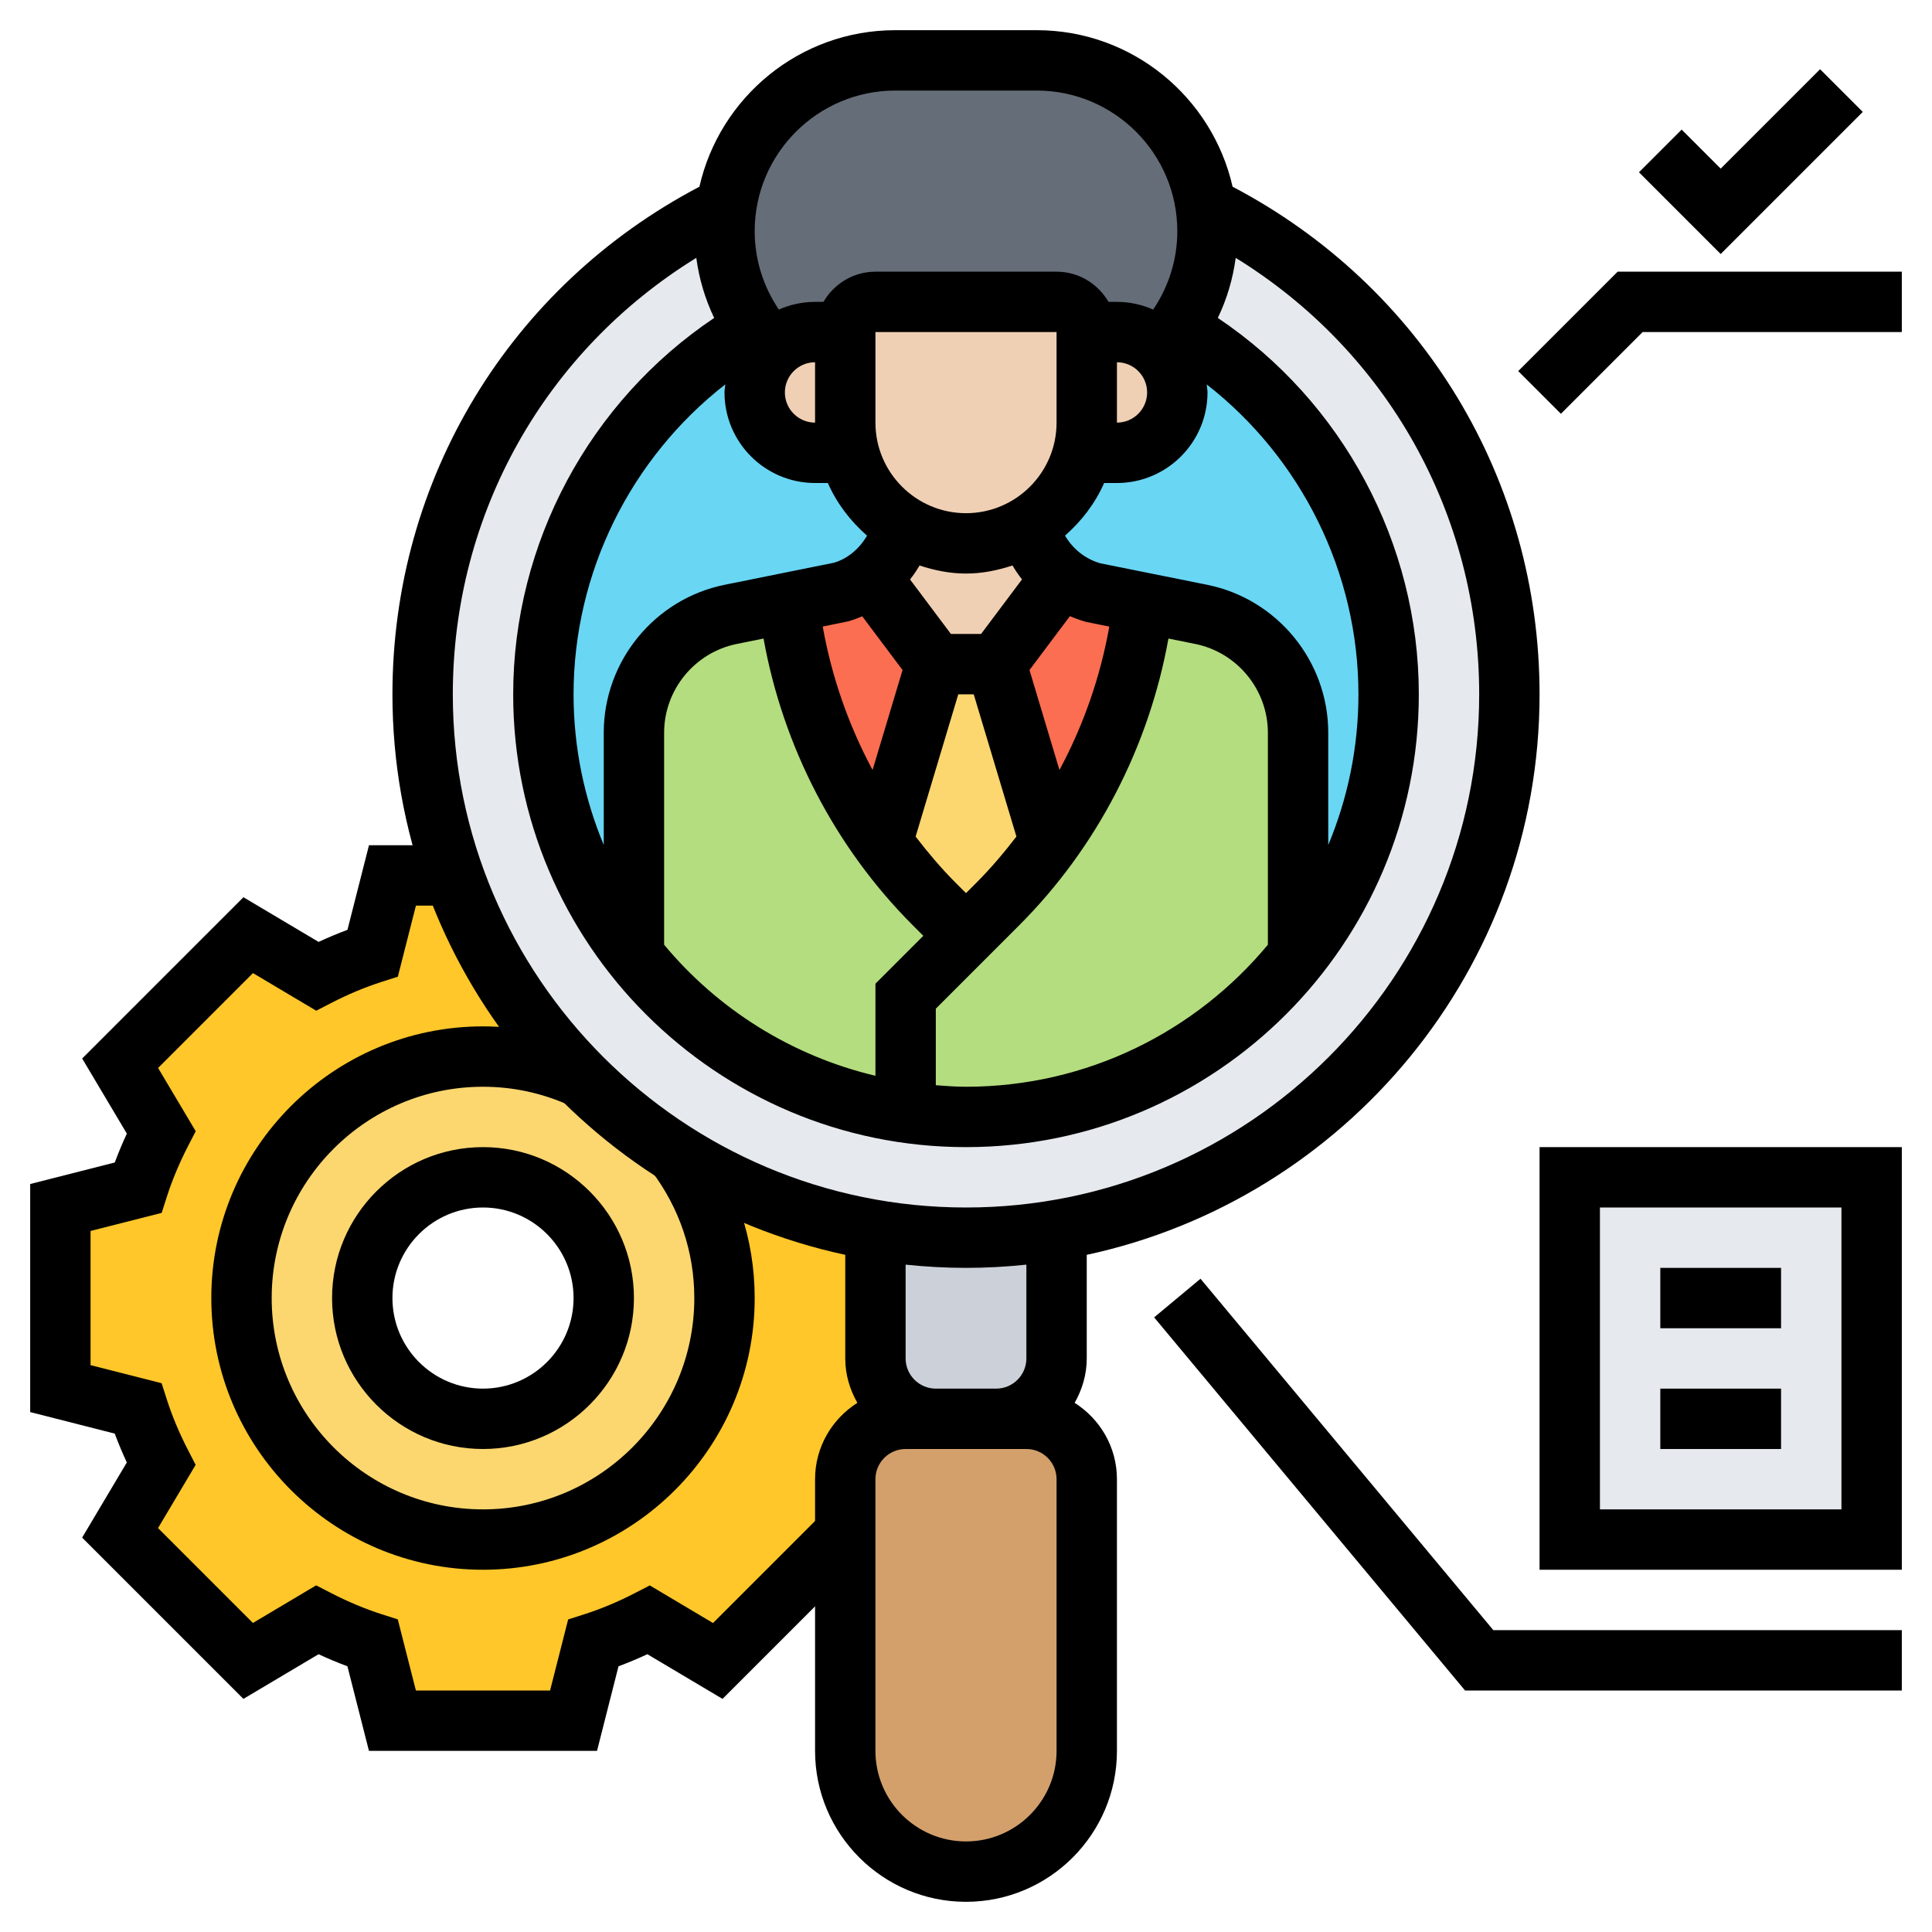 <svg id="Layer_5" enable-background="new 0 0 64 64" height="512" viewBox="0 0 64 64" width="512" xmlns="http://www.w3.org/2000/svg"><g><g><g><path d="m52 39h10v12h-10z" fill="#e6e9ed"/></g><g><path d="m28 50.8v-1.8c0-1.1.9-2 2-2h1 2 1c1.1 0 2 .9 2 2v9c0 1.1-.45 2.1-1.17 2.83-.73.72-1.73 1.17-2.83 1.17-2.21 0-4-1.79-4-4z" fill="#d3a06c"/></g><g><path d="m35 40.74v4.26c0 1.1-.9 2-2 2h-2c-1.1 0-2-.9-2-2v-4.26c.97.17 1.98.26 3 .26s2.03-.09 3-.26z" fill="#ccd1d9"/></g><g><circle cx="32" cy="23" fill="#e6e9ed" r="18"/></g><g><circle cx="32" cy="23" fill="#69d6f4" r="14"/></g><g><path d="m31 47h-1c-1.1 0-2 .9-2 2v1.8l-4.22 4.22-2.29-1.36c-.59.3-1.2.57-1.84.77l-.65 2.57h-6l-.65-2.57c-.64-.2-1.25-.47-1.84-.77l-2.29 1.36-4.24-4.24 1.36-2.29c-.3-.59-.57-1.2-.77-1.84l-2.57-.65v-6l2.57-.65c.2-.64.47-1.25.77-1.84l-1.36-2.29 4.24-4.24 2.29 1.36c.59-.3 1.2-.57 1.84-.77l.65-2.57h2.02c.9 2.54 2.36 4.82 4.21 6.69-.99-.44-2.08-.69-3.23-.69-4.42 0-8 3.58-8 8s3.58 8 8 8 8-3.58 8-8c0-1.79-.59-3.44-1.6-4.78 1.97 1.25 4.21 2.13 6.6 2.52v4.26c0 1.1.9 2 2 2z" fill="#ffc729"/></g><g><path d="m22.4 38.22c1.01 1.34 1.6 2.99 1.6 4.78 0 4.42-3.58 8-8 8s-8-3.58-8-8 3.58-8 8-8c1.15 0 2.24.25 3.23.69.96.96 2.02 1.81 3.17 2.53zm-2.4 4.78c0-2.21-1.79-4-4-4s-4 1.79-4 4 1.79 4 4 4 4-1.79 4-4z" fill="#fcd770"/></g><g><path d="m34.78 27.92c1.69-2.34 2.77-5.08 3.11-7.95l1.9.38c1.87.38 3.21 2.02 3.21 3.92v7.37c-2.55 3.26-6.53 5.36-11 5.36-.68 0-1.35-.05-2-.14v-3.86l2-2 1.05-1.05c.63-.63 1.21-1.31 1.73-2.03z" fill="#b4dd7f"/></g><g><path d="m39.94 6.84c.04.27.06.54.06.82 0 1.15-.35 2.27-1.01 3.21-.17.26-.36.5-.58.72-.36-.37-.86-.59-1.41-.59h-1c0-.55-.45-1-1-1h-6c-.55 0-1 .45-1 1h-1c-.55 0-1.05.22-1.41.59-.22-.22-.41-.46-.58-.72-.66-.94-1.01-2.06-1.01-3.21 0-.28.02-.55.06-.82.18-1.23.75-2.34 1.6-3.18 1.02-1.03 2.44-1.66 4-1.66h4.68c2.85 0 5.2 2.1 5.6 4.84z" fill="#656d78"/></g><g><path d="m38.41 11.59c.37.36.59.86.59 1.41 0 1.1-.9 2-2 2h-1.13c.09-.32.13-.65.13-1v-3h1c.55 0 1.05.22 1.41.59z" fill="#f0d0b4"/></g><g><path d="m36.18 19.62 1.71.35c-.34 2.87-1.42 5.61-3.11 7.95l-1.78-5.92 2.17-2.89c.29.23.63.4 1.01.51z" fill="#fc6e51"/></g><g><path d="m28.13 15c-.09-.32-.13-.65-.13-1v-3c0-.55.45-1 1-1h6c.55 0 1 .45 1 1v3c0 .35-.04.68-.13 1-.26 1.02-.91 1.88-1.79 2.41-.61.38-1.32.59-2.08.59s-1.47-.21-2.08-.59c-.27-.16-.52-.36-.75-.58-.49-.5-.86-1.13-1.04-1.83z" fill="#f0d0b4"/></g><g><path d="m35.17 19.11-2.17 2.89h-2l-2.17-2.89c.55-.42.93-1.02 1.09-1.69v-.01c.61.38 1.32.59 2.08.59s1.47-.21 2.08-.59v.01c.16.67.54 1.27 1.09 1.69z" fill="#f0d0b4"/></g><g><path d="m33 22 1.78 5.92c-.52.72-1.1 1.4-1.73 2.03l-1.05 1.05-1.05-1.05c-.63-.63-1.21-1.31-1.73-2.03l1.78-5.92z" fill="#fcd770"/></g><g><path d="m29.22 27.92c.52.72 1.1 1.4 1.73 2.03l1.05 1.05-2 2v3.86c-3.65-.52-6.84-2.45-9-5.22v-7.37c0-1.9 1.34-3.54 3.21-3.92l1.9-.38c.34 2.87 1.42 5.61 3.11 7.95z" fill="#b4dd7f"/></g><g><path d="m28.83 19.11 2.17 2.89-1.78 5.92c-1.69-2.34-2.77-5.08-3.11-7.95l1.71-.35c.38-.11.72-.28 1.01-.51z" fill="#fc6e51"/></g><g><path d="m28.13 15h-1.13c-.55 0-1.05-.22-1.41-.59-.37-.36-.59-.86-.59-1.41s.22-1.05.59-1.41c.36-.37.86-.59 1.41-.59h1v3c0 .35.04.68.13 1z" fill="#f0d0b4"/></g></g><g><g><path d="m19.777 58h-7.555l-.713-2.802c-.319-.119-.639-.252-.956-.4l-2.49 1.48-5.342-5.342 1.48-2.49c-.147-.317-.281-.636-.4-.956l-2.801-.713v-7.555l2.802-.713c.119-.319.252-.639.4-.956l-1.48-2.489 5.342-5.342 2.49 1.48c.317-.147.636-.281.956-.4l.713-2.802h2.802v2h-1.247l-.599 2.354-.528.169c-.56.179-1.125.416-1.683.704l-.493.254-2.095-1.246-3.143 3.143 1.246 2.095-.254.493c-.288.559-.525 1.125-.704 1.684l-.169.528-2.356.599v4.445l2.354.599.169.528c.179.56.416 1.125.704 1.683l.254.493-1.246 2.095 3.143 3.143 2.095-1.246.493.254c.558.288 1.124.525 1.683.704l.528.169.6 2.356h4.445l.599-2.354.528-.169c.56-.179 1.125-.416 1.683-.704l.493-.254 2.095 1.246 3.693-3.693 1.414 1.414-4.792 4.792-2.49-1.48c-.317.147-.636.281-.956.4z"/></g><g><path d="m16 52c-4.962 0-9-4.038-9-9s4.038-9 9-9c1.258 0 2.482.26 3.64.773l-.811 1.828c-.9-.399-1.852-.601-2.829-.601-3.86 0-7 3.14-7 7s3.14 7 7 7 7-3.14 7-7c0-1.52-.487-2.971-1.409-4.197l1.599-1.202c1.184 1.575 1.81 3.442 1.81 5.399 0 4.962-4.038 9-9 9z"/></g><g><path d="m16 48c-2.757 0-5-2.243-5-5s2.243-5 5-5 5 2.243 5 5-2.243 5-5 5zm0-8c-1.654 0-3 1.346-3 3s1.346 3 3 3 3-1.346 3-3-1.346-3-3-3z"/></g><g><path d="m35.599 46.471c.248-.437.401-.934.401-1.471v-3.432c8.561-1.843 15-9.464 15-18.568 0-7.125-3.887-13.516-10.169-16.815-.673-2.964-3.324-5.185-6.488-5.185h-4.687c-3.164 0-5.815 2.221-6.487 5.185-6.282 3.299-10.169 9.69-10.169 16.815 0 9.104 6.439 16.725 15 18.568v3.432c0 .537.153 1.034.401 1.471-.839.532-1.401 1.464-1.401 2.529v9c0 2.757 2.243 5 5 5s5-2.243 5-5v-9c0-1.065-.562-1.997-1.401-2.529zm-8.599-32.471c-.551 0-1-.449-1-1s.449-1 1-1zm0 2h.424c.297.677.749 1.263 1.297 1.744-.252.436-.649.768-1.095.897l-3.616.73c-2.324.469-4.01 2.53-4.01 4.901v3.719c-.642-1.538-1-3.224-1-4.992 0-4.03 1.89-7.821 5.027-10.266-.008.09-.027.176-.027.267 0 1.654 1.346 3 3 3zm5.343 13.243-.343.343-.343-.343c-.479-.479-.914-.996-1.326-1.53l1.413-4.713h.512l1.414 4.712c-.412.535-.848 1.051-1.327 1.531zm-4.244-8.66c.159-.045.313-.103.464-.167l1.335 1.78-.993 3.311c-.795-1.484-1.356-3.087-1.651-4.752zm6.997 4.924-.993-3.311 1.339-1.785c.172.074.351.138.536.19l.769.155c-.295 1.666-.856 3.269-1.651 4.751zm-1.241-6.314-1.355 1.807h-1l-1.353-1.804c.115-.147.22-.301.314-.463.488.159.999.267 1.539.267.541 0 1.052-.108 1.54-.268.094.161.2.315.315.461zm1.145-5.193c0 1.654-1.346 3-3 3s-3-1.346-3-3v-3l6-.001zm-13 10.273c0-1.422 1.012-2.659 2.406-2.941l.887-.18c.644 3.581 2.37 6.925 4.95 9.505l.343.343-1.586 1.586v3.051c-2.784-.661-5.228-2.209-7-4.342zm9 9.141 2.757-2.757c2.58-2.58 4.305-5.923 4.949-9.504l.888.179c1.394.282 2.406 1.519 2.406 2.941v7.022c-2.386 2.872-5.983 4.705-10 4.705-.338 0-.669-.025-1-.051zm8.99-14.042-3.54-.712c-.502-.143-.914-.479-1.17-.917.548-.481.999-1.067 1.296-1.743h.424c1.654 0 3-1.346 3-3 0-.091-.019-.177-.027-.266 3.137 2.445 5.027 6.236 5.027 10.266 0 1.768-.358 3.454-1 4.992v-3.719c0-2.371-1.687-4.432-4.01-4.901zm-2.99-7.372c.551 0 1 .449 1 1s-.449 1-1 1zm-7.343-9h4.687c2.567 0 4.656 2.089 4.656 4.657 0 .939-.284 1.835-.8 2.598-.368-.162-.773-.255-1.2-.255h-.278c-.347-.595-.985-1-1.722-1h-6c-.737 0-1.375.405-1.722 1h-.278c-.427 0-.832.093-1.2.254-.516-.763-.8-1.659-.8-2.597 0-2.568 2.089-4.657 4.657-4.657zm-14.657 20c0-5.975 3.056-11.372 8.066-14.458.092.695.292 1.364.592 1.99-4.13 2.771-6.658 7.461-6.658 12.468 0 8.271 6.729 15 15 15s15-6.729 15-15c0-5.007-2.528-9.697-6.658-12.468.3-.625.5-1.295.592-1.99 5.01 3.086 8.066 8.484 8.066 14.458 0 9.374-7.626 17-17 17s-17-7.626-17-17zm17 19c.676 0 1.342-.038 2-.107v3.107c0 .551-.449 1-1 1h-2c-.551 0-1-.449-1-1v-3.107c.658.069 1.324.107 2 .107zm3 16c0 1.654-1.346 3-3 3s-3-1.346-3-3v-9c0-.551.449-1 1-1h1 2 1c.551 0 1 .449 1 1z"/><path d="m39.768 42.36-1.536 1.28 10.3 12.36h14.468v-2h-13.532z"/><path d="m51 52h12v-14h-12zm2-12h8v10h-8z"/><path d="m55 42h4v2h-4z"/><path d="m55 46h4v2h-4z"/><path d="m53.586 9-3.293 3.293 1.414 1.414 2.707-2.707h8.586v-2z"/><path d="m61.707 3.707-1.414-1.414-3.293 3.293-1.293-1.293-1.414 1.414 2.707 2.707z"/></g></g></g></svg>